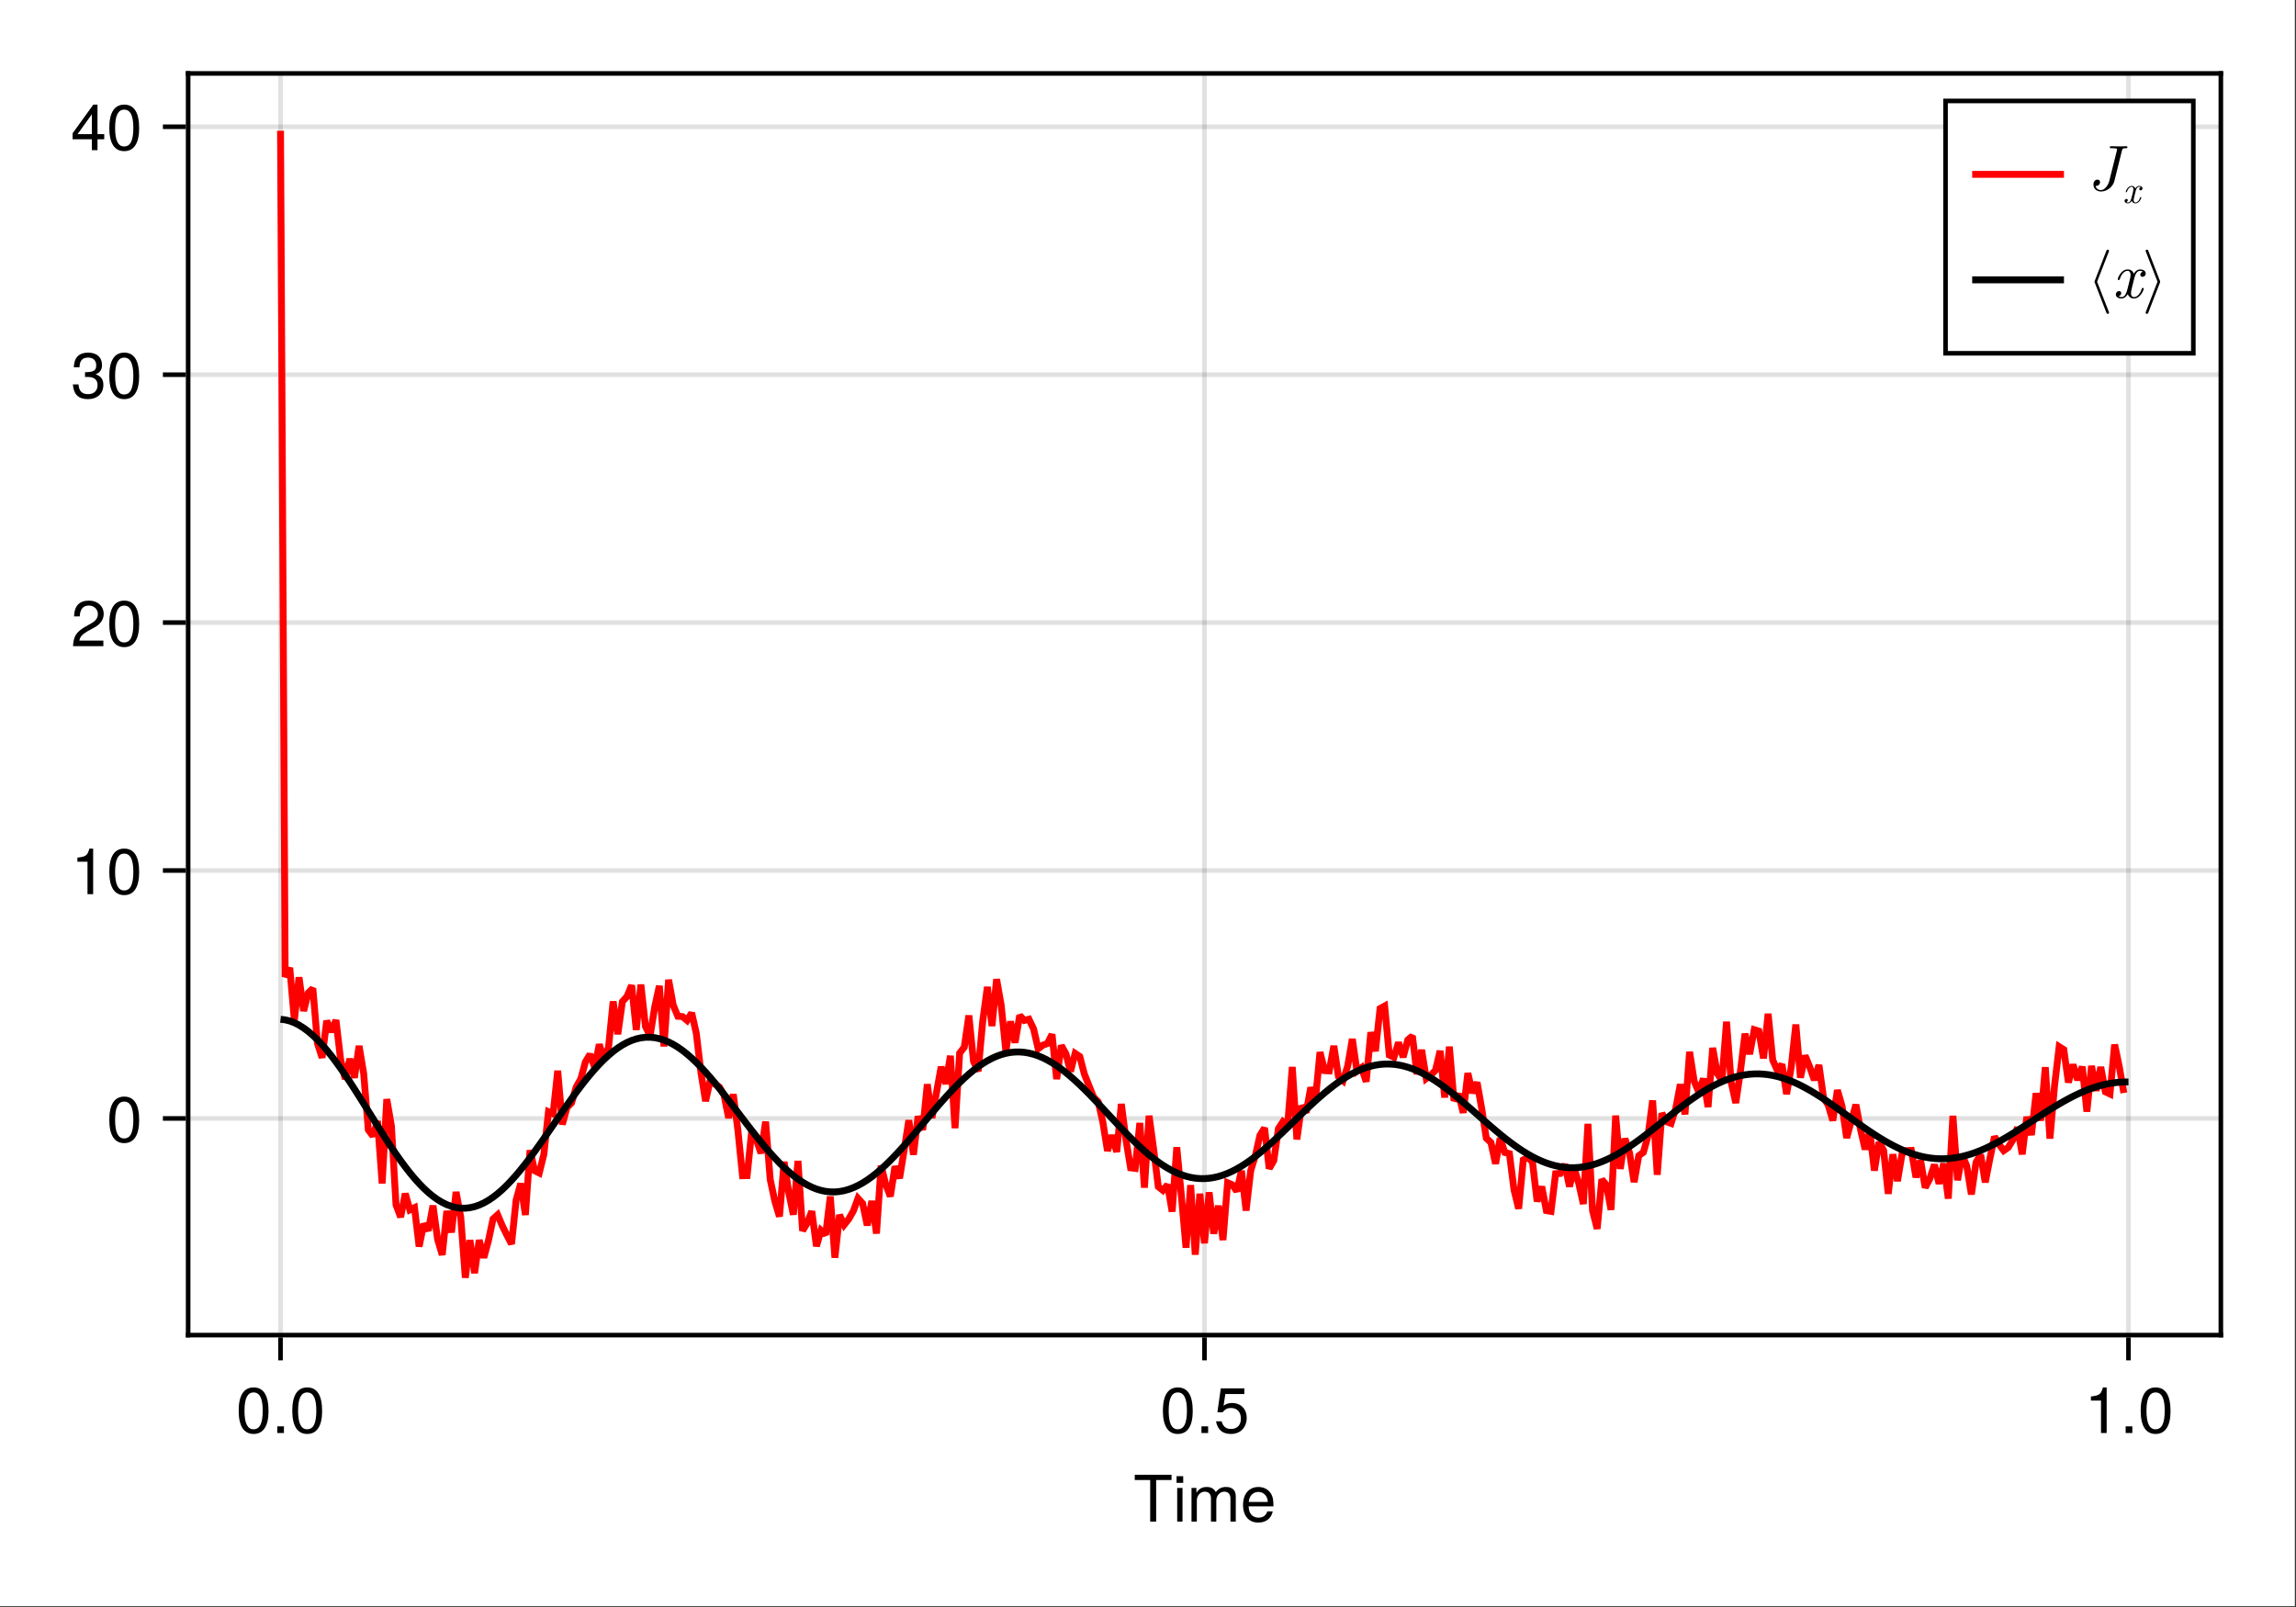 <?xml version="1.0" encoding="UTF-8"?>
<svg xmlns="http://www.w3.org/2000/svg" xmlns:xlink="http://www.w3.org/1999/xlink" width="667" height="467" viewBox="0 0 667 467">
<rect x="0" y="0" width="667" height="467" fill="#333333" stroke="none"/>
<defs>
<g>
<g id="glyph-0-0-b9faae75">
<path d="M 11.078 -12.078 C 11.078 -12.078 6.609 -12.078 6.609 -12.078 C 6.609 -12.078 6.609 0 6.609 0 C 6.609 0 4.875 0 4.875 0 C 4.875 0 4.875 -12.078 4.875 -12.078 C 4.875 -12.078 0.391 -12.078 0.391 -12.078 C 0.391 -12.078 0.391 -13.609 0.391 -13.609 C 0.391 -13.609 11.078 -13.609 11.078 -13.609 C 11.078 -13.609 11.078 -12.078 11.078 -12.078 Z M 11.078 -12.078 "/>
</g>
<g id="glyph-1-0-b9faae75">
<path d="M 2.859 0 C 2.859 0 1.312 0 1.312 0 C 1.312 0 1.312 -9.781 1.312 -9.781 C 1.312 -9.781 2.859 -9.781 2.859 -9.781 C 2.859 -9.781 2.859 0 2.859 0 Z M 3.062 -11.266 C 3.062 -11.266 1.125 -11.266 1.125 -11.266 C 1.125 -11.266 1.125 -13.203 1.125 -13.203 C 1.125 -13.203 3.062 -13.203 3.062 -13.203 C 3.062 -13.203 3.062 -11.266 3.062 -11.266 Z M 3.062 -11.266 "/>
</g>
<g id="glyph-1-1-b9faae75">
<path d="M 14.188 0 C 14.188 0 12.641 0 12.641 0 C 12.641 0 12.641 -6.734 12.641 -6.734 C 12.641 -7.969 11.984 -8.703 10.844 -8.703 C 9.578 -8.703 8.531 -7.562 8.531 -6.141 C 8.531 -6.141 8.531 0 8.531 0 C 8.531 0 6.984 0 6.984 0 C 6.984 0 6.984 -6.734 6.984 -6.734 C 6.984 -7.984 6.328 -8.703 5.172 -8.703 C 3.906 -8.703 2.875 -7.562 2.875 -6.141 C 2.875 -6.141 2.875 0 2.875 0 C 2.875 0 1.328 0 1.328 0 C 1.328 0 1.328 -9.781 1.328 -9.781 C 1.328 -9.781 2.75 -9.781 2.75 -9.781 C 2.75 -9.781 2.75 -8.406 2.75 -8.406 C 3.578 -9.578 4.438 -10.062 5.75 -10.062 C 7.016 -10.062 7.812 -9.609 8.391 -8.578 C 9.297 -9.672 10.078 -10.062 11.391 -10.062 C 13.219 -10.062 14.188 -9.094 14.188 -7.344 C 14.188 -7.344 14.188 0 14.188 0 Z M 14.188 0 "/>
</g>
<g id="glyph-1-2-b9faae75">
<path d="M 9.578 -4.438 C 9.578 -4.438 2.375 -4.438 2.375 -4.438 C 2.406 -2.203 3.625 -1.156 5.25 -1.156 C 6.5 -1.156 7.375 -1.688 7.812 -2.969 C 7.812 -2.969 9.375 -2.969 9.375 -2.969 C 8.984 -0.984 7.438 0.281 5.188 0.281 C 2.453 0.281 0.75 -1.625 0.75 -4.844 C 0.75 -8.047 2.5 -10.062 5.234 -10.062 C 7.062 -10.062 8.547 -9.094 9.188 -7.484 C 9.469 -6.766 9.578 -5.859 9.578 -4.438 Z M 7.922 -5.828 C 7.922 -7.359 6.734 -8.625 5.203 -8.625 C 3.641 -8.625 2.547 -7.453 2.406 -5.719 C 2.406 -5.719 7.891 -5.719 7.891 -5.719 C 7.922 -5.75 7.922 -5.828 7.922 -5.828 Z M 7.922 -5.828 "/>
</g>
<g id="glyph-1-3-b9faae75">
<path d="M 9.469 -6.359 C 9.469 -2.016 7.938 0.281 5.141 0.281 C 2.297 0.281 0.797 -2.016 0.797 -6.484 C 0.797 -10.922 2.281 -13.234 5.141 -13.234 C 8.016 -13.234 9.469 -10.953 9.469 -6.359 Z M 7.781 -6.516 C 7.781 -10.062 6.906 -11.781 5.141 -11.781 C 3.359 -11.781 2.484 -10.078 2.484 -6.453 C 2.484 -2.844 3.359 -1.078 5.094 -1.078 C 6.922 -1.078 7.781 -2.766 7.781 -6.516 Z M 7.781 -6.516 "/>
</g>
<g id="glyph-1-4-b9faae75">
<path d="M 3.562 0 C 3.562 0 1.625 0 1.625 0 C 1.625 0 1.625 -1.938 1.625 -1.938 C 1.625 -1.938 3.562 -1.938 3.562 -1.938 C 3.562 -1.938 3.562 0 3.562 0 Z M 3.562 0 "/>
</g>
<g id="glyph-1-5-b9faae75">
<path d="M 9.578 -4.391 C 9.578 -1.594 7.719 0.281 5.047 0.281 C 2.688 0.281 1.188 -0.766 0.656 -3.391 C 0.656 -3.391 2.297 -3.391 2.297 -3.391 C 2.688 -1.906 3.562 -1.172 5 -1.172 C 6.797 -1.172 7.891 -2.266 7.891 -4.156 C 7.891 -6.125 6.781 -7.266 5 -7.266 C 3.984 -7.266 3.344 -6.953 2.578 -6.031 C 2.578 -6.031 1.062 -6.031 1.062 -6.031 C 1.062 -6.031 2.047 -12.953 2.047 -12.953 C 2.047 -12.953 8.891 -12.953 8.891 -12.953 C 8.891 -12.953 8.891 -11.328 8.891 -11.328 C 8.891 -11.328 3.375 -11.328 3.375 -11.328 C 3.375 -11.328 2.859 -7.922 2.859 -7.922 C 3.625 -8.484 4.375 -8.719 5.297 -8.719 C 7.844 -8.719 9.578 -7 9.578 -4.391 Z M 9.578 -4.391 "/>
</g>
<g id="glyph-1-6-b9faae75">
<path d="M 6.484 0 C 6.484 0 4.844 0 4.844 0 C 4.844 0 4.844 -9.422 4.844 -9.422 C 4.844 -9.422 1.906 -9.422 1.906 -9.422 C 1.906 -9.422 1.906 -10.609 1.906 -10.609 C 4.438 -10.922 4.812 -11.203 5.391 -13.234 C 5.391 -13.234 6.484 -13.234 6.484 -13.234 C 6.484 -13.234 6.484 0 6.484 0 Z M 6.484 0 "/>
</g>
<g id="glyph-1-7-b9faae75">
<path d="M 9.547 -9.359 C 9.547 -7.734 8.594 -6.344 6.734 -5.359 C 6.734 -5.359 4.875 -4.344 4.875 -4.344 C 3.25 -3.391 2.656 -2.703 2.484 -1.625 C 2.484 -1.625 9.453 -1.625 9.453 -1.625 C 9.453 -1.625 9.453 0 9.453 0 C 9.453 0 0.641 0 0.641 0 C 0.781 -2.906 1.594 -4.156 4.344 -5.734 C 4.344 -5.734 6.062 -6.703 6.062 -6.703 C 7.25 -7.375 7.859 -8.266 7.859 -9.312 C 7.859 -10.734 6.734 -11.797 5.25 -11.797 C 3.625 -11.797 2.703 -10.859 2.578 -8.641 C 2.578 -8.641 0.938 -8.641 0.938 -8.641 C 1.031 -11.859 2.594 -13.234 5.297 -13.234 C 7.812 -13.234 9.547 -11.594 9.547 -9.359 Z M 9.547 -9.359 "/>
</g>
<g id="glyph-1-8-b9faae75">
<path d="M 9.453 -3.844 C 9.453 -1.344 7.688 0.281 4.969 0.281 C 2.266 0.281 0.797 -1.047 0.594 -4 C 0.594 -4 2.234 -4 2.234 -4 C 2.359 -2.078 3.234 -1.172 5.016 -1.172 C 6.734 -1.172 7.766 -2.172 7.766 -3.828 C 7.766 -5.297 6.828 -6.156 5.016 -6.156 C 5.016 -6.156 4.125 -6.156 4.125 -6.156 C 4.125 -6.156 4.125 -7.547 4.125 -7.547 C 6.766 -7.547 7.375 -8.125 7.375 -9.547 C 7.375 -10.938 6.5 -11.797 5.047 -11.797 C 3.359 -11.797 2.562 -10.922 2.516 -8.969 C 2.516 -8.969 0.875 -8.969 0.875 -8.969 C 0.938 -11.781 2.359 -13.234 5.016 -13.234 C 7.547 -13.234 9.062 -11.875 9.062 -9.594 C 9.062 -8.266 8.438 -7.406 7.203 -6.922 C 8.797 -6.391 9.453 -5.453 9.453 -3.844 Z M 9.453 -3.844 "/>
</g>
<g id="glyph-1-9-b9faae75">
<path d="M 9.703 -3.172 C 9.703 -3.172 7.75 -3.172 7.75 -3.172 C 7.75 -3.172 7.75 0 7.75 0 C 7.75 0 6.109 0 6.109 0 C 6.109 0 6.109 -3.172 6.109 -3.172 C 6.109 -3.172 0.516 -3.172 0.516 -3.172 C 0.516 -3.172 0.516 -4.906 0.516 -4.906 C 0.516 -4.906 6.531 -13.234 6.531 -13.234 C 6.531 -13.234 7.75 -13.234 7.75 -13.234 C 7.75 -13.234 7.75 -4.656 7.75 -4.656 C 7.75 -4.656 9.703 -4.656 9.703 -4.656 C 9.703 -4.656 9.703 -3.172 9.703 -3.172 Z M 6.109 -4.656 C 6.109 -4.656 6.109 -10.438 6.109 -10.438 C 6.109 -10.438 1.953 -4.656 1.953 -4.656 C 1.953 -4.656 6.109 -4.656 6.109 -4.656 Z M 6.109 -4.656 "/>
</g>
<g id="glyph-2-0-b9faae75">
<path d="M 9.469 -6.359 C 9.469 -2.016 7.938 0.281 5.141 0.281 C 2.297 0.281 0.797 -2.016 0.797 -6.484 C 0.797 -10.922 2.281 -13.234 5.141 -13.234 C 8.016 -13.234 9.469 -10.953 9.469 -6.359 Z M 7.781 -6.516 C 7.781 -10.062 6.906 -11.781 5.141 -11.781 C 3.359 -11.781 2.484 -10.078 2.484 -6.453 C 2.484 -2.844 3.359 -1.078 5.094 -1.078 C 6.922 -1.078 7.781 -2.766 7.781 -6.516 Z M 7.781 -6.516 "/>
</g>
<g id="glyph-3-0-b9faae75">
<path d="M 3.562 0 C 3.562 0 1.625 0 1.625 0 C 1.625 0 1.625 -1.938 1.625 -1.938 C 1.625 -1.938 3.562 -1.938 3.562 -1.938 C 3.562 -1.938 3.562 0 3.562 0 Z M 3.562 0 "/>
</g>
<g id="glyph-4-0-b9faae75">
<path d="M 9.469 -6.359 C 9.469 -2.016 7.938 0.281 5.141 0.281 C 2.297 0.281 0.797 -2.016 0.797 -6.484 C 0.797 -10.922 2.281 -13.234 5.141 -13.234 C 8.016 -13.234 9.469 -10.953 9.469 -6.359 Z M 7.781 -6.516 C 7.781 -10.062 6.906 -11.781 5.141 -11.781 C 3.359 -11.781 2.484 -10.078 2.484 -6.453 C 2.484 -2.844 3.359 -1.078 5.094 -1.078 C 6.922 -1.078 7.781 -2.766 7.781 -6.516 Z M 7.781 -6.516 "/>
</g>
<g id="glyph-5-0-b9faae75">
<path d="M 9.469 -6.359 C 9.469 -2.016 7.938 0.281 5.141 0.281 C 2.297 0.281 0.797 -2.016 0.797 -6.484 C 0.797 -10.922 2.281 -13.234 5.141 -13.234 C 8.016 -13.234 9.469 -10.953 9.469 -6.359 Z M 7.781 -6.516 C 7.781 -10.062 6.906 -11.781 5.141 -11.781 C 3.359 -11.781 2.484 -10.078 2.484 -6.453 C 2.484 -2.844 3.359 -1.078 5.094 -1.078 C 6.922 -1.078 7.781 -2.766 7.781 -6.516 Z M 7.781 -6.516 "/>
</g>
<g id="glyph-6-0-b9faae75">
<path d="M 11.609 -12.531 C 11.609 -12.703 11.5 -12.75 11.359 -12.75 C 10.734 -12.75 10.062 -12.703 9.422 -12.703 C 8.594 -12.703 7.719 -12.75 6.891 -12.75 C 6.719 -12.75 6.5 -12.75 6.5 -12.391 C 6.5 -12.172 6.672 -12.172 6.969 -12.172 L 7.188 -12.172 C 7.5 -12.172 7.719 -12.172 8.047 -12.141 C 8.453 -12.078 8.609 -12.062 8.609 -11.781 C 8.609 -11.703 8.609 -11.672 8.531 -11.406 L 6.359 -2.703 C 6.016 -1.312 4.953 0 3.922 0 C 3.156 0 2.5 -0.469 2.359 -1.234 C 2.391 -1.219 2.422 -1.219 2.562 -1.219 C 3.266 -1.219 3.672 -1.844 3.672 -2.312 C 3.672 -2.797 3.312 -3.047 2.906 -3.047 C 2.859 -3.047 1.75 -3.047 1.75 -1.609 C 1.75 -0.344 2.766 0.406 3.953 0.406 C 5.719 0.406 7.438 -0.984 7.844 -2.688 L 10.031 -11.5 C 10.156 -12.031 10.281 -12.172 11.125 -12.172 C 11.406 -12.172 11.609 -12.172 11.609 -12.531 Z M 11.609 -12.531 "/>
</g>
<g id="glyph-6-1-b9faae75">
<path d="M 9.109 -2.672 C 9.109 -2.859 8.969 -2.859 8.828 -2.859 C 8.609 -2.859 8.594 -2.844 8.5 -2.547 C 7.984 -0.938 7.062 -0.203 6.281 -0.203 C 5.906 -0.203 5.391 -0.422 5.391 -1.406 C 5.391 -1.844 5.609 -2.656 5.75 -3.281 L 6.391 -5.844 C 6.641 -6.812 7.156 -7.844 8.031 -7.844 C 8.078 -7.844 8.547 -7.844 8.844 -7.578 C 8.109 -7.391 8.109 -6.688 8.109 -6.688 C 8.109 -6.438 8.266 -6.094 8.75 -6.094 C 9.094 -6.094 9.672 -6.344 9.672 -7.078 C 9.672 -8.031 8.594 -8.25 8.047 -8.25 C 7.016 -8.25 6.406 -7.344 6.219 -6.984 C 5.812 -8.109 4.891 -8.25 4.422 -8.25 C 2.562 -8.25 1.547 -5.812 1.547 -5.375 C 1.547 -5.188 1.734 -5.188 1.828 -5.188 C 2.078 -5.188 2.078 -5.203 2.172 -5.516 C 2.672 -7.109 3.641 -7.844 4.391 -7.844 C 4.922 -7.844 5.281 -7.406 5.281 -6.672 C 5.281 -6.219 5.062 -5.297 4.891 -4.609 L 4.469 -2.906 C 4.156 -1.703 3.766 -0.203 2.656 -0.203 C 2.594 -0.203 2.141 -0.203 1.828 -0.469 C 2.391 -0.609 2.562 -1.078 2.562 -1.359 C 2.562 -1.844 2.172 -1.953 1.922 -1.953 C 1.453 -1.953 0.984 -1.562 0.984 -0.953 C 0.984 -0.219 1.781 0.203 2.625 0.203 C 3.531 0.203 4.141 -0.5 4.469 -1.062 C 4.844 0 5.75 0.203 6.234 0.203 C 8.156 0.203 9.109 -2.297 9.109 -2.672 Z M 9.109 -2.672 "/>
</g>
<g id="glyph-7-0-b9faae75">
<path d="M 5.469 -1.609 C 5.469 -1.719 5.375 -1.719 5.297 -1.719 C 5.172 -1.719 5.156 -1.703 5.094 -1.531 C 4.797 -0.562 4.234 -0.125 3.766 -0.125 C 3.547 -0.125 3.234 -0.25 3.234 -0.844 C 3.234 -1.109 3.359 -1.594 3.453 -1.969 L 3.828 -3.5 C 3.984 -4.094 4.297 -4.703 4.812 -4.703 C 4.844 -4.703 5.125 -4.703 5.312 -4.547 C 4.859 -4.438 4.859 -4.016 4.859 -4.016 C 4.859 -3.859 4.969 -3.656 5.25 -3.656 C 5.453 -3.656 5.797 -3.812 5.797 -4.25 C 5.797 -4.812 5.156 -4.953 4.828 -4.953 C 4.219 -4.953 3.844 -4.406 3.734 -4.188 C 3.484 -4.859 2.938 -4.953 2.656 -4.953 C 1.531 -4.953 0.938 -3.484 0.938 -3.219 C 0.938 -3.109 1.047 -3.109 1.094 -3.109 C 1.25 -3.109 1.25 -3.125 1.297 -3.312 C 1.609 -4.266 2.188 -4.703 2.625 -4.703 C 2.953 -4.703 3.172 -4.453 3.172 -4 C 3.172 -3.734 3.031 -3.188 2.938 -2.766 L 2.672 -1.75 C 2.5 -1.016 2.266 -0.125 1.594 -0.125 C 1.562 -0.125 1.281 -0.125 1.094 -0.281 C 1.438 -0.375 1.531 -0.656 1.531 -0.812 C 1.531 -1.109 1.297 -1.172 1.156 -1.172 C 0.875 -1.172 0.594 -0.938 0.594 -0.578 C 0.594 -0.141 1.062 0.125 1.578 0.125 C 2.125 0.125 2.484 -0.297 2.672 -0.641 C 2.906 0 3.453 0.125 3.734 0.125 C 4.891 0.125 5.469 -1.375 5.469 -1.609 Z M 5.469 -1.609 "/>
</g>
<g id="glyph-8-0-b9faae75">
<path d="M 6.281 4.297 C 6.281 4.234 6.281 4.203 6.25 4.156 L 2.812 -4.672 L 6.25 -13.5 C 6.281 -13.531 6.281 -13.578 6.281 -13.625 C 6.281 -13.844 6.109 -14 5.906 -14 C 5.75 -14 5.609 -13.906 5.547 -13.766 L 2.078 -4.797 C 2.047 -4.766 2.047 -4.719 2.047 -4.672 C 2.047 -4.609 2.047 -4.578 2.078 -4.531 L 5.547 4.422 C 5.609 4.578 5.75 4.672 5.906 4.672 C 6.109 4.672 6.281 4.5 6.281 4.297 Z M 6.281 4.297 "/>
</g>
<g id="glyph-8-1-b9faae75">
<path d="M 5.188 -4.797 L 1.719 -13.766 C 1.656 -13.906 1.516 -14 1.359 -14 C 1.156 -14 0.984 -13.844 0.984 -13.625 C 0.984 -13.578 0.984 -13.531 1.016 -13.5 L 4.438 -4.672 L 1.016 4.156 C 0.984 4.203 0.984 4.234 0.984 4.297 C 0.984 4.5 1.156 4.672 1.359 4.672 C 1.516 4.672 1.656 4.578 1.719 4.422 L 5.188 -4.531 C 5.203 -4.578 5.203 -4.609 5.203 -4.672 C 5.203 -4.719 5.203 -4.766 5.188 -4.797 Z M 5.188 -4.797 "/>
</g>
</g>
</defs>
<path fill-rule="nonzero" fill="rgb(100%, 100%, 100%)" fill-opacity="1" d="M 0 0 L 666.668 0 L 666.668 466.668 L 0 466.668 Z M 0 0 "/>
<path fill-rule="nonzero" fill="rgb(100%, 100%, 100%)" fill-opacity="1" d="M 54.668 388 L 645.336 388 L 645.336 21.332 L 54.668 21.332 Z M 54.668 388 "/>
<path fill="none" stroke-width="1" stroke-linecap="butt" stroke-linejoin="miter" stroke="rgb(0%, 0%, 0%)" stroke-opacity="0.12" stroke-miterlimit="1.155" d="M 61.137 291 L 61.137 15.999 " transform="matrix(1.333, 0, 0, 1.333, 0, 0)"/>
<path fill="none" stroke-width="1" stroke-linecap="butt" stroke-linejoin="miter" stroke="rgb(0%, 0%, 0%)" stroke-opacity="0.12" stroke-miterlimit="1.155" d="M 262.5 291 L 262.5 15.999 " transform="matrix(1.333, 0, 0, 1.333, 0, 0)"/>
<path fill="none" stroke-width="1" stroke-linecap="butt" stroke-linejoin="miter" stroke="rgb(0%, 0%, 0%)" stroke-opacity="0.12" stroke-miterlimit="1.155" d="M 463.863 291 L 463.863 15.999 " transform="matrix(1.333, 0, 0, 1.333, 0, 0)"/>
<path fill="none" stroke-width="1" stroke-linecap="butt" stroke-linejoin="miter" stroke="rgb(0%, 0%, 0%)" stroke-opacity="0.12" stroke-miterlimit="1.155" d="M 41.001 243.779 L 483.999 243.779 " transform="matrix(1.333, 0, 0, 1.333, 0, 0)"/>
<path fill="none" stroke-width="1" stroke-linecap="butt" stroke-linejoin="miter" stroke="rgb(0%, 0%, 0%)" stroke-opacity="0.12" stroke-miterlimit="1.155" d="M 41.001 189.738 L 483.999 189.738 " transform="matrix(1.333, 0, 0, 1.333, 0, 0)"/>
<path fill="none" stroke-width="1" stroke-linecap="butt" stroke-linejoin="miter" stroke="rgb(0%, 0%, 0%)" stroke-opacity="0.12" stroke-miterlimit="1.155" d="M 41.001 135.7 L 483.999 135.7 " transform="matrix(1.333, 0, 0, 1.333, 0, 0)"/>
<path fill="none" stroke-width="1" stroke-linecap="butt" stroke-linejoin="miter" stroke="rgb(0%, 0%, 0%)" stroke-opacity="0.12" stroke-miterlimit="1.155" d="M 41.001 81.662 L 483.999 81.662 " transform="matrix(1.333, 0, 0, 1.333, 0, 0)"/>
<path fill="none" stroke-width="1" stroke-linecap="butt" stroke-linejoin="miter" stroke="rgb(0%, 0%, 0%)" stroke-opacity="0.12" stroke-miterlimit="1.155" d="M 41.001 27.621 L 483.999 27.621 " transform="matrix(1.333, 0, 0, 1.333, 0, 0)"/>
<g fill="rgb(0%, 0%, 0%)" fill-opacity="1">
<use xlink:href="#glyph-0-0-b9faae75" x="329.261" y="442.091"/>
</g>
<g fill="rgb(0%, 0%, 0%)" fill-opacity="1">
<use xlink:href="#glyph-1-0-b9faae75" x="340.667" y="442.091"/>
</g>
<g fill="rgb(0%, 0%, 0%)" fill-opacity="1">
<use xlink:href="#glyph-1-1-b9faae75" x="344.811" y="442.091"/>
</g>
<g fill="rgb(0%, 0%, 0%)" fill-opacity="1">
<use xlink:href="#glyph-1-2-b9faae75" x="360.36" y="442.091"/>
</g>
<g fill="rgb(0%, 0%, 0%)" fill-opacity="1">
<use xlink:href="#glyph-2-0-b9faae75" x="68.542" y="416.344"/>
</g>
<g fill="rgb(0%, 0%, 0%)" fill-opacity="1">
<use xlink:href="#glyph-3-0-b9faae75" x="78.92" y="416.344"/>
</g>
<g fill="rgb(0%, 0%, 0%)" fill-opacity="1">
<use xlink:href="#glyph-2-0-b9faae75" x="84.11" y="416.344"/>
</g>
<g fill="rgb(0%, 0%, 0%)" fill-opacity="1">
<use xlink:href="#glyph-1-3-b9faae75" x="337.027" y="416.344"/>
</g>
<g fill="rgb(0%, 0%, 0%)" fill-opacity="1">
<use xlink:href="#glyph-1-4-b9faae75" x="347.405" y="416.344"/>
</g>
<g fill="rgb(0%, 0%, 0%)" fill-opacity="1">
<use xlink:href="#glyph-1-5-b9faae75" x="352.595" y="416.344"/>
</g>
<g fill="rgb(0%, 0%, 0%)" fill-opacity="1">
<use xlink:href="#glyph-1-6-b9faae75" x="605.512" y="416.344"/>
</g>
<g fill="rgb(0%, 0%, 0%)" fill-opacity="1">
<use xlink:href="#glyph-1-4-b9faae75" x="615.89" y="416.344"/>
</g>
<g fill="rgb(0%, 0%, 0%)" fill-opacity="1">
<use xlink:href="#glyph-1-3-b9faae75" x="621.08" y="416.344"/>
</g>
<g fill="rgb(0%, 0%, 0%)" fill-opacity="1">
<use xlink:href="#glyph-4-0-b9faae75" x="30.955" y="331.842"/>
</g>
<g fill="rgb(0%, 0%, 0%)" fill-opacity="1">
<use xlink:href="#glyph-1-6-b9faae75" x="20.576" y="259.79"/>
</g>
<g fill="rgb(0%, 0%, 0%)" fill-opacity="1">
<use xlink:href="#glyph-5-0-b9faae75" x="30.955" y="259.79"/>
</g>
<g fill="rgb(0%, 0%, 0%)" fill-opacity="1">
<use xlink:href="#glyph-1-7-b9faae75" x="20.576" y="187.738"/>
</g>
<g fill="rgb(0%, 0%, 0%)" fill-opacity="1">
<use xlink:href="#glyph-5-0-b9faae75" x="30.955" y="187.738"/>
</g>
<g fill="rgb(0%, 0%, 0%)" fill-opacity="1">
<use xlink:href="#glyph-1-8-b9faae75" x="20.576" y="115.686"/>
</g>
<g fill="rgb(0%, 0%, 0%)" fill-opacity="1">
<use xlink:href="#glyph-5-0-b9faae75" x="30.955" y="115.686"/>
</g>
<g fill="rgb(0%, 0%, 0%)" fill-opacity="1">
<use xlink:href="#glyph-1-9-b9faae75" x="20.576" y="43.634"/>
</g>
<g fill="rgb(0%, 0%, 0%)" fill-opacity="1">
<use xlink:href="#glyph-5-0-b9faae75" x="30.955" y="43.634"/>
</g>
<path fill="none" stroke-width="1.5" stroke-linecap="butt" stroke-linejoin="miter" stroke="rgb(100%, 0%, 0%)" stroke-opacity="1" stroke-miterlimit="2" d="M 61.137 28.5 L 62.145 212.924 L 63.149 210.952 L 64.157 222.343 L 65.165 213.015 L 66.17 220.351 L 67.178 216.413 L 68.183 215.443 L 69.19 227.432 L 70.198 230.537 L 71.203 222.495 L 72.211 224.9 L 73.219 222.354 L 74.224 230.886 L 75.231 235.181 L 76.239 230.789 L 77.244 234.908 L 78.252 227.968 L 79.26 234.003 L 80.265 246.255 L 81.272 247.608 L 82.28 244.333 L 83.285 257.941 L 84.293 239.572 L 85.301 245.42 L 86.306 262.597 L 87.313 265.271 L 88.321 260.153 L 89.326 263.704 L 90.334 263.224 L 91.342 271.693 L 92.347 266.777 L 93.354 268.195 L 94.362 262.772 L 95.367 270.114 L 96.375 273.519 L 97.383 263.947 L 98.388 268.62 L 99.396 259.805 L 100.403 265.248 L 101.408 278.499 L 102.416 270.296 L 103.424 277.485 L 104.429 270.296 L 105.437 274.119 L 106.444 270.422 L 107.449 265.682 L 108.457 264.782 L 109.465 267.182 L 110.47 269.212 L 111.478 271.146 L 112.485 261.536 L 113.49 257.95 L 114.498 264.812 L 115.506 250.711 L 116.511 255.164 L 117.519 255.665 L 118.526 251.596 L 119.531 242.32 L 120.539 242.78 L 121.547 233.379 L 122.552 245.083 L 123.56 241.406 L 124.564 240.381 L 125.572 236.938 L 126.58 235.146 L 127.585 231.454 L 128.593 229.799 L 129.601 232.682 L 130.605 227.634 L 131.613 230.95 L 132.621 228.281 L 133.626 218.268 L 134.634 225.41 L 135.642 218.306 L 136.646 217.189 L 137.654 214.758 L 138.662 224.479 L 139.667 214.605 L 140.675 223.743 L 141.683 225.732 L 142.688 219.478 L 143.695 214.878 L 144.703 228.079 L 145.708 213.548 L 146.716 219.097 L 147.724 221.508 L 148.729 221.575 L 149.736 222.41 L 150.744 220.787 L 151.749 225.24 L 152.757 233.742 L 153.765 240.006 L 154.77 235.538 L 155.777 236.259 L 156.785 236.941 L 157.79 238.702 L 158.798 243.68 L 159.806 238.509 L 160.811 246.316 L 161.818 256.263 L 162.826 256.236 L 163.831 246.416 L 164.839 248.364 L 165.847 251.37 L 166.852 244.471 L 167.859 257.092 L 168.867 261.826 L 169.872 265.148 L 170.88 253.23 L 171.888 259.866 L 172.893 264.75 L 173.9 253.031 L 174.908 268.251 L 175.913 266.569 L 176.921 264.006 L 177.926 271.626 L 178.934 268.187 L 179.941 269.106 L 180.946 260.777 L 181.954 274.137 L 182.962 264.812 L 183.967 266.968 L 184.975 265.699 L 185.982 263.93 L 186.987 261.199 L 187.995 262.312 L 189.003 267.082 L 190.008 261.771 L 191.016 268.86 L 192.023 254.065 L 193.028 258.149 L 194.036 260.76 L 195.044 254.221 L 196.049 256.805 L 197.057 250.588 L 198.064 244.178 L 199.069 251.678 L 200.077 243.308 L 201.085 246.278 L 202.09 236.323 L 203.098 243.677 L 204.105 238.058 L 205.11 232.515 L 206.118 236.262 L 207.126 230.124 L 208.131 245.895 L 209.139 229.547 L 210.146 228.243 L 211.151 221.332 L 212.159 231.325 L 213.167 233.496 L 214.172 222.545 L 215.18 215.112 L 216.188 223.632 L 217.192 213.425 L 218.2 219.164 L 219.208 229.093 L 220.213 222.636 L 221.221 227.259 L 222.229 221.332 L 223.233 222.413 L 224.241 222.146 L 225.249 224.253 L 226.254 228.595 L 227.262 227.81 L 228.27 227.449 L 229.274 225.457 L 230.282 235.195 L 231.29 227.874 L 232.295 229.676 L 233.303 233.531 L 234.308 229.594 L 235.315 230.268 L 236.323 234.111 L 237.328 236.648 L 238.336 239.139 L 239.344 240.164 L 240.349 244.597 L 241.356 250.852 L 242.364 247.447 L 243.369 251.077 L 244.377 240.624 L 245.385 248.391 L 246.39 254.54 L 247.397 254.666 L 248.405 244.764 L 249.41 258.861 L 250.418 243.188 L 251.426 250.559 L 252.431 258.656 L 253.438 259.453 L 254.446 258.234 L 255.451 264.094 L 256.459 250.049 L 257.467 260.719 L 258.472 271.951 L 259.479 258.313 L 260.487 273.469 L 261.492 260.186 L 262.5 270.981 L 263.508 259.875 L 264.513 268.91 L 265.521 262.79 L 266.528 270.278 L 267.533 257.798 L 268.541 258.217 L 269.549 259.646 L 270.554 255.173 L 271.562 263.859 L 272.569 255.167 L 273.574 251.927 L 274.582 247.459 L 275.59 245.854 L 276.595 254.695 L 277.603 252.955 L 278.61 245.994 L 279.615 244.465 L 280.623 245.18 L 281.631 232.556 L 282.636 248.347 L 283.644 241.025 L 284.651 242.493 L 285.656 237.035 L 286.664 239.848 L 287.672 229.336 L 288.677 233.35 L 289.685 233.417 L 290.689 227.959 L 291.697 234.647 L 292.705 235.544 L 293.71 232.324 L 294.718 226.456 L 295.726 233.464 L 296.73 232.714 L 297.738 235.755 L 298.746 224.994 L 299.751 229.113 L 300.759 219.829 L 301.767 219.278 L 302.771 229.963 L 303.779 230.438 L 304.787 227.238 L 305.792 230.414 L 306.8 226.664 L 307.808 225.809 L 308.812 234.126 L 309.82 228.829 L 310.828 235.078 L 311.833 234.322 L 312.841 233.279 L 313.849 229.046 L 314.854 239.209 L 315.861 228.126 L 316.869 239.892 L 317.874 238.43 L 318.882 242.546 L 319.89 233.906 L 320.895 238.216 L 321.902 235.913 L 322.91 241.611 L 323.915 248.074 L 324.923 249.029 L 325.931 253.652 L 326.936 248.074 L 327.943 251.188 L 328.951 251.446 L 329.956 259.339 L 330.964 263.443 L 331.972 252.809 L 332.977 252.234 L 333.984 253.304 L 334.992 261.867 L 335.997 258.63 L 337.005 263.862 L 338.013 264.032 L 339.018 255.823 L 340.025 255.765 L 341.033 253.793 L 342.038 258.615 L 343.046 254.637 L 344.051 257.856 L 345.059 262.421 L 346.066 244.963 L 347.071 263.877 L 348.079 267.829 L 349.087 257.077 L 350.092 258.281 L 351.1 263.695 L 352.107 243.158 L 353.112 254.769 L 354.12 248.168 L 355.128 251.282 L 356.133 257.646 L 357.141 251.897 L 358.148 251.165 L 359.153 247.605 L 360.161 239.856 L 361.169 256.055 L 362.174 242.643 L 363.182 244.485 L 364.189 244.854 L 365.194 241.62 L 366.202 236.341 L 367.21 242.892 L 368.215 229.251 L 369.223 235.69 L 370.23 238.052 L 371.235 235.096 L 372.243 241.289 L 373.251 228.404 L 374.256 233.968 L 375.264 235.55 L 376.271 222.697 L 377.276 235.872 L 378.284 240.401 L 379.292 233.514 L 380.297 225.305 L 381.305 229.761 L 382.312 224.429 L 383.317 224.742 L 384.325 230.678 L 385.333 220.96 L 386.338 231.064 L 387.346 233.317 L 388.354 231.993 L 389.358 238.479 L 390.366 232.576 L 391.374 223.304 L 392.379 234.888 L 393.387 230.08 L 394.395 232.541 L 395.399 235.4 L 396.407 232.137 L 397.415 239.268 L 398.42 240.85 L 399.428 244.23 L 400.433 237.604 L 401.44 241.061 L 402.448 248.03 L 403.453 244.362 L 404.461 240.773 L 405.469 246.164 L 406.474 250.521 L 407.481 246.533 L 408.489 255.135 L 409.494 248.936 L 410.502 250.743 L 411.51 260.2 L 412.515 251.599 L 413.522 257.426 L 414.53 251.455 L 415.535 250.79 L 416.543 250.74 L 417.551 256.611 L 418.556 252.914 L 419.563 258.858 L 420.571 256.913 L 421.576 253.849 L 422.584 258.003 L 423.592 253.594 L 424.597 261.252 L 425.604 243.202 L 426.612 257.25 L 427.617 251.687 L 428.625 254.162 L 429.633 260.332 L 430.638 253.362 L 431.646 251.654 L 432.653 257.701 L 433.658 252.554 L 434.666 247.74 L 435.674 249.466 L 436.679 250.787 L 437.687 250.078 L 438.694 248.402 L 439.699 245.739 L 440.707 251.593 L 441.715 243.428 L 442.72 247.383 L 443.728 238.277 L 444.735 244.248 L 445.74 232.603 L 446.748 248.171 L 447.756 236.622 L 448.761 228.135 L 449.769 228.773 L 450.776 235.931 L 451.781 232.04 L 452.789 235.4 L 453.797 232.485 L 454.802 242.291 L 455.81 232.333 L 456.814 237.744 L 457.822 232.567 L 458.83 237.964 L 459.835 238.444 L 460.843 227.678 L 461.851 232.424 L 462.855 238.219 " transform="matrix(1.333, 0, 0, 1.333, 0, 0)"/>
<path fill="none" stroke-width="1.5" stroke-linecap="butt" stroke-linejoin="miter" stroke="rgb(0%, 0%, 0%)" stroke-opacity="1" stroke-miterlimit="2" d="M 61.137 222.164 L 62.145 222.284 L 63.149 222.536 L 64.157 222.917 L 65.165 223.424 L 66.17 224.057 L 67.178 224.807 L 68.183 225.668 L 69.19 226.638 L 70.198 227.707 L 71.203 228.87 L 72.211 230.121 L 73.219 231.448 L 74.224 232.846 L 75.231 234.302 L 76.239 235.811 L 77.244 237.36 L 78.252 238.942 L 79.26 240.545 L 80.265 242.162 L 81.272 243.779 L 82.28 245.388 L 83.285 246.979 L 84.293 248.543 L 85.301 250.069 L 86.306 251.549 L 87.313 252.973 L 88.321 254.335 L 89.326 255.624 L 90.334 256.834 L 91.342 257.959 L 92.347 258.987 L 93.354 259.922 L 94.362 260.748 L 95.367 261.469 L 96.375 262.075 L 97.383 262.567 L 98.388 262.939 L 99.396 263.194 L 100.403 263.326 L 101.408 263.338 L 102.416 263.229 L 103.424 263.001 L 104.429 262.655 L 105.437 262.195 L 106.444 261.624 L 107.449 260.947 L 108.457 260.165 L 109.465 259.289 L 110.47 258.319 L 111.478 257.268 L 112.485 256.137 L 113.49 254.936 L 114.498 253.673 L 115.506 252.354 L 116.511 250.989 L 117.519 249.586 L 118.526 248.156 L 119.531 246.703 L 120.539 245.244 L 121.547 243.779 L 122.552 242.323 L 123.56 240.885 L 124.564 239.47 L 125.572 238.087 L 126.58 236.748 L 127.585 235.459 L 128.593 234.229 L 129.601 233.06 L 130.605 231.967 L 131.613 230.947 L 132.621 230.016 L 133.626 229.172 L 134.634 228.422 L 135.642 227.771 L 136.646 227.224 L 137.654 226.778 L 138.662 226.441 L 139.667 226.21 L 140.675 226.09 L 141.683 226.081 L 142.688 226.178 L 143.695 226.386 L 144.703 226.699 L 145.708 227.115 L 146.716 227.631 L 147.724 228.243 L 148.729 228.949 L 149.736 229.743 L 150.744 230.619 L 151.749 231.571 L 152.757 232.597 L 153.765 233.681 L 154.77 234.826 L 155.777 236.019 L 156.785 237.255 L 157.79 238.523 L 158.798 239.818 L 159.806 241.131 L 160.811 242.452 L 161.818 243.776 L 162.826 245.095 L 163.831 246.396 L 164.839 247.676 L 165.847 248.927 L 166.852 250.14 L 167.859 251.306 L 168.867 252.419 L 169.872 253.477 L 170.88 254.467 L 171.888 255.387 L 172.893 256.23 L 173.9 256.995 L 174.908 257.672 L 175.913 258.261 L 176.921 258.759 L 177.926 259.16 L 178.934 259.465 L 179.941 259.673 L 180.946 259.781 L 181.954 259.793 L 182.962 259.702 L 183.967 259.518 L 184.975 259.233 L 185.982 258.858 L 186.987 258.39 L 187.995 257.836 L 189.003 257.197 L 190.008 256.479 L 191.016 255.686 L 192.023 254.824 L 193.028 253.898 L 194.036 252.914 L 195.044 251.88 L 196.049 250.799 L 197.057 249.683 L 198.064 248.534 L 199.069 247.362 L 200.077 246.176 L 201.085 244.978 L 202.09 243.779 L 203.098 242.59 L 204.105 241.409 L 205.11 240.252 L 206.118 239.121 L 207.126 238.022 L 208.131 236.968 L 209.139 235.96 L 210.146 235.005 L 211.151 234.108 L 212.159 233.276 L 213.167 232.512 L 214.172 231.82 L 215.18 231.208 L 216.188 230.675 L 217.192 230.224 L 218.2 229.86 L 219.208 229.585 L 220.213 229.395 L 221.221 229.298 L 222.229 229.289 L 223.233 229.368 L 224.241 229.538 L 225.249 229.793 L 226.254 230.133 L 227.262 230.558 L 228.27 231.059 L 229.274 231.636 L 230.282 232.286 L 231.29 233.004 L 232.295 233.783 L 233.303 234.621 L 234.308 235.512 L 235.315 236.446 L 236.323 237.425 L 237.328 238.436 L 238.336 239.473 L 239.344 240.533 L 240.349 241.608 L 242.364 243.776 L 243.369 244.854 L 244.377 245.921 L 245.385 246.97 L 246.39 247.992 L 247.397 248.985 L 248.405 249.94 L 249.41 250.852 L 250.418 251.716 L 251.426 252.527 L 252.431 253.283 L 253.438 253.972 L 254.446 254.599 L 255.451 255.152 L 256.459 255.636 L 257.467 256.043 L 258.472 256.371 L 259.479 256.623 L 260.487 256.793 L 261.492 256.881 L 262.5 256.89 L 263.508 256.816 L 264.513 256.664 L 265.521 256.433 L 266.528 256.125 L 267.533 255.741 L 268.541 255.287 L 269.549 254.766 L 270.554 254.177 L 271.562 253.526 L 272.569 252.823 L 273.574 252.064 L 274.582 251.259 L 275.59 250.412 L 276.595 249.527 L 277.603 248.613 L 278.61 247.673 L 279.615 246.715 L 280.623 245.742 L 281.631 244.761 L 282.636 243.782 L 283.644 242.804 L 284.651 241.84 L 285.656 240.891 L 286.664 239.965 L 287.672 239.068 L 288.677 238.204 L 289.685 237.378 L 290.689 236.596 L 291.697 235.86 L 292.705 235.181 L 293.71 234.554 L 294.718 233.988 L 295.726 233.487 L 296.73 233.051 L 297.738 232.682 L 298.746 232.383 L 299.751 232.157 L 300.759 232.002 L 301.767 231.923 L 302.771 231.914 L 303.779 231.981 L 304.787 232.119 L 305.792 232.327 L 306.8 232.608 L 307.808 232.954 L 308.812 233.364 L 309.82 233.836 L 310.828 234.369 L 311.833 234.955 L 312.841 235.594 L 313.849 236.279 L 314.854 237.009 L 315.861 237.776 L 316.869 238.576 L 317.874 239.402 L 318.882 240.255 L 319.89 241.122 L 320.895 242.001 L 322.91 243.776 L 323.915 244.658 L 324.923 245.531 L 325.931 246.39 L 326.936 247.228 L 327.943 248.039 L 328.951 248.821 L 329.956 249.568 L 330.964 250.277 L 331.972 250.942 L 332.977 251.558 L 333.984 252.126 L 334.992 252.636 L 335.997 253.09 L 337.005 253.485 L 338.013 253.819 L 339.018 254.089 L 340.025 254.294 L 341.033 254.435 L 342.038 254.505 L 343.046 254.514 L 344.051 254.452 L 345.059 254.329 L 346.066 254.139 L 347.071 253.887 L 348.079 253.573 L 349.087 253.201 L 350.092 252.773 L 351.1 252.293 L 352.107 251.76 L 353.112 251.183 L 354.12 250.562 L 355.128 249.902 L 356.133 249.211 L 357.141 248.487 L 358.148 247.737 L 359.153 246.967 L 360.161 246.182 L 361.169 245.388 L 362.174 244.585 L 363.182 243.782 L 364.189 242.982 L 365.194 242.191 L 366.202 241.415 L 367.21 240.656 L 368.215 239.921 L 369.223 239.215 L 370.23 238.538 L 371.235 237.896 L 372.243 237.296 L 373.251 236.739 L 374.256 236.227 L 375.264 235.764 L 376.271 235.354 L 377.276 234.996 L 378.284 234.694 L 379.292 234.448 L 380.297 234.264 L 381.305 234.138 L 382.312 234.07 L 383.317 234.064 L 384.325 234.12 L 385.333 234.231 L 386.338 234.404 L 387.346 234.633 L 388.354 234.914 L 389.358 235.251 L 390.366 235.638 L 391.374 236.074 L 392.379 236.555 L 393.387 237.079 L 394.395 237.639 L 395.399 238.236 L 396.407 238.863 L 397.415 239.517 L 398.42 240.196 L 399.428 240.891 L 400.433 241.603 L 401.44 242.323 L 402.448 243.05 L 403.453 243.776 L 404.461 244.497 L 405.469 245.215 L 406.474 245.915 L 407.481 246.604 L 408.489 247.269 L 409.494 247.907 L 410.502 248.52 L 411.51 249.1 L 412.515 249.642 L 413.522 250.148 L 414.53 250.611 L 415.535 251.03 L 416.543 251.402 L 417.551 251.725 L 418.556 252 L 419.563 252.22 L 420.571 252.387 L 421.576 252.501 L 422.584 252.562 L 423.592 252.565 L 424.597 252.519 L 425.604 252.416 L 426.612 252.261 L 427.617 252.056 L 428.625 251.798 L 429.633 251.493 L 430.638 251.145 L 431.646 250.749 L 432.653 250.315 L 433.658 249.841 L 434.666 249.334 L 435.674 248.795 L 436.679 248.227 L 437.687 247.635 L 438.694 247.02 L 439.699 246.39 L 440.707 245.748 L 441.715 245.095 L 442.72 244.438 L 444.735 243.126 L 445.74 242.479 L 446.748 241.843 L 447.756 241.225 L 448.761 240.621 L 449.769 240.041 L 450.776 239.487 L 451.781 238.963 L 452.789 238.471 L 453.797 238.014 L 454.802 237.595 L 455.81 237.217 L 456.814 236.88 L 457.822 236.587 L 458.83 236.341 L 459.835 236.142 L 460.843 235.989 L 461.851 235.884 L 462.855 235.831 L 463.863 235.825 " transform="matrix(1.333, 0, 0, 1.333, 0, 0)"/>
<path fill-rule="nonzero" fill="rgb(100%, 100%, 100%)" fill-opacity="1" stroke-width="1" stroke-linecap="butt" stroke-linejoin="miter" stroke="rgb(0%, 0%, 0%)" stroke-opacity="1" stroke-miterlimit="2" d="M 423.999 77.001 L 477.999 77.001 L 477.999 22.002 L 423.999 22.002 Z M 423.999 77.001 " transform="matrix(1.333, 0, 0, 1.333, 0, 0)"/>
<path fill="none" stroke-width="1" stroke-linecap="butt" stroke-linejoin="miter" stroke="rgb(0%, 0%, 0%)" stroke-opacity="1" stroke-miterlimit="1.155" d="M 61.137 291.501 L 61.137 296.499 " transform="matrix(1.333, 0, 0, 1.333, 0, 0)"/>
<path fill="none" stroke-width="1" stroke-linecap="butt" stroke-linejoin="miter" stroke="rgb(0%, 0%, 0%)" stroke-opacity="1" stroke-miterlimit="1.155" d="M 262.5 291.501 L 262.5 296.499 " transform="matrix(1.333, 0, 0, 1.333, 0, 0)"/>
<path fill="none" stroke-width="1" stroke-linecap="butt" stroke-linejoin="miter" stroke="rgb(0%, 0%, 0%)" stroke-opacity="1" stroke-miterlimit="1.155" d="M 463.863 291.501 L 463.863 296.499 " transform="matrix(1.333, 0, 0, 1.333, 0, 0)"/>
<path fill="none" stroke-width="1" stroke-linecap="butt" stroke-linejoin="miter" stroke="rgb(0%, 0%, 0%)" stroke-opacity="1" stroke-miterlimit="1.155" d="M 40.5 243.779 L 35.499 243.779 " transform="matrix(1.333, 0, 0, 1.333, 0, 0)"/>
<path fill="none" stroke-width="1" stroke-linecap="butt" stroke-linejoin="miter" stroke="rgb(0%, 0%, 0%)" stroke-opacity="1" stroke-miterlimit="1.155" d="M 40.5 189.738 L 35.499 189.738 " transform="matrix(1.333, 0, 0, 1.333, 0, 0)"/>
<path fill="none" stroke-width="1" stroke-linecap="butt" stroke-linejoin="miter" stroke="rgb(0%, 0%, 0%)" stroke-opacity="1" stroke-miterlimit="1.155" d="M 40.5 135.7 L 35.499 135.7 " transform="matrix(1.333, 0, 0, 1.333, 0, 0)"/>
<path fill="none" stroke-width="1" stroke-linecap="butt" stroke-linejoin="miter" stroke="rgb(0%, 0%, 0%)" stroke-opacity="1" stroke-miterlimit="1.155" d="M 40.5 81.662 L 35.499 81.662 " transform="matrix(1.333, 0, 0, 1.333, 0, 0)"/>
<path fill="none" stroke-width="1" stroke-linecap="butt" stroke-linejoin="miter" stroke="rgb(0%, 0%, 0%)" stroke-opacity="1" stroke-miterlimit="1.155" d="M 40.5 27.621 L 35.499 27.621 " transform="matrix(1.333, 0, 0, 1.333, 0, 0)"/>
<path fill="none" stroke-width="1.5" stroke-linecap="butt" stroke-linejoin="miter" stroke="rgb(100%, 0%, 0%)" stroke-opacity="1" stroke-miterlimit="2" d="M 429.806 38.001 L 449.807 38.001 " transform="matrix(1.333, 0, 0, 1.333, 0, 0)"/>
<path fill="none" stroke-width="1.5" stroke-linecap="butt" stroke-linejoin="miter" stroke="rgb(0%, 0%, 0%)" stroke-opacity="1" stroke-miterlimit="2" d="M 429.806 60.999 L 449.807 60.999 " transform="matrix(1.333, 0, 0, 1.333, 0, 0)"/>
<g fill="rgb(0%, 0%, 0%)" fill-opacity="1">
<use xlink:href="#glyph-6-0-b9faae75" x="606.408" y="55.236"/>
</g>
<g fill="rgb(0%, 0%, 0%)" fill-opacity="1">
<use xlink:href="#glyph-7-0-b9faae75" x="616.604" y="58.97"/>
</g>
<g fill="rgb(0%, 0%, 0%)" fill-opacity="1">
<use xlink:href="#glyph-8-0-b9faae75" x="606.408" y="86.523"/>
</g>
<g fill="rgb(0%, 0%, 0%)" fill-opacity="1">
<use xlink:href="#glyph-6-1-b9faae75" x="613.669" y="86.523"/>
</g>
<g fill="rgb(0%, 0%, 0%)" fill-opacity="1">
<use xlink:href="#glyph-8-1-b9faae75" x="622.331" y="86.523"/>
</g>
<path fill="none" stroke-width="1" stroke-linecap="butt" stroke-linejoin="miter" stroke="rgb(0%, 0%, 0%)" stroke-opacity="1" stroke-miterlimit="1.155" d="M 40.5 291 L 484.5 291 " transform="matrix(1.333, 0, 0, 1.333, 0, 0)"/>
<path fill="none" stroke-width="1" stroke-linecap="butt" stroke-linejoin="miter" stroke="rgb(0%, 0%, 0%)" stroke-opacity="1" stroke-miterlimit="1.155" d="M 41.001 291.501 L 41.001 15.501 " transform="matrix(1.333, 0, 0, 1.333, 0, 0)"/>
<path fill="none" stroke-width="1" stroke-linecap="butt" stroke-linejoin="miter" stroke="rgb(0%, 0%, 0%)" stroke-opacity="1" stroke-miterlimit="1.155" d="M 40.5 15.999 L 484.5 15.999 " transform="matrix(1.333, 0, 0, 1.333, 0, 0)"/>
<path fill="none" stroke-width="1" stroke-linecap="butt" stroke-linejoin="miter" stroke="rgb(0%, 0%, 0%)" stroke-opacity="1" stroke-miterlimit="1.155" d="M 483.999 291.501 L 483.999 15.501 " transform="matrix(1.333, 0, 0, 1.333, 0, 0)"/>
</svg>
